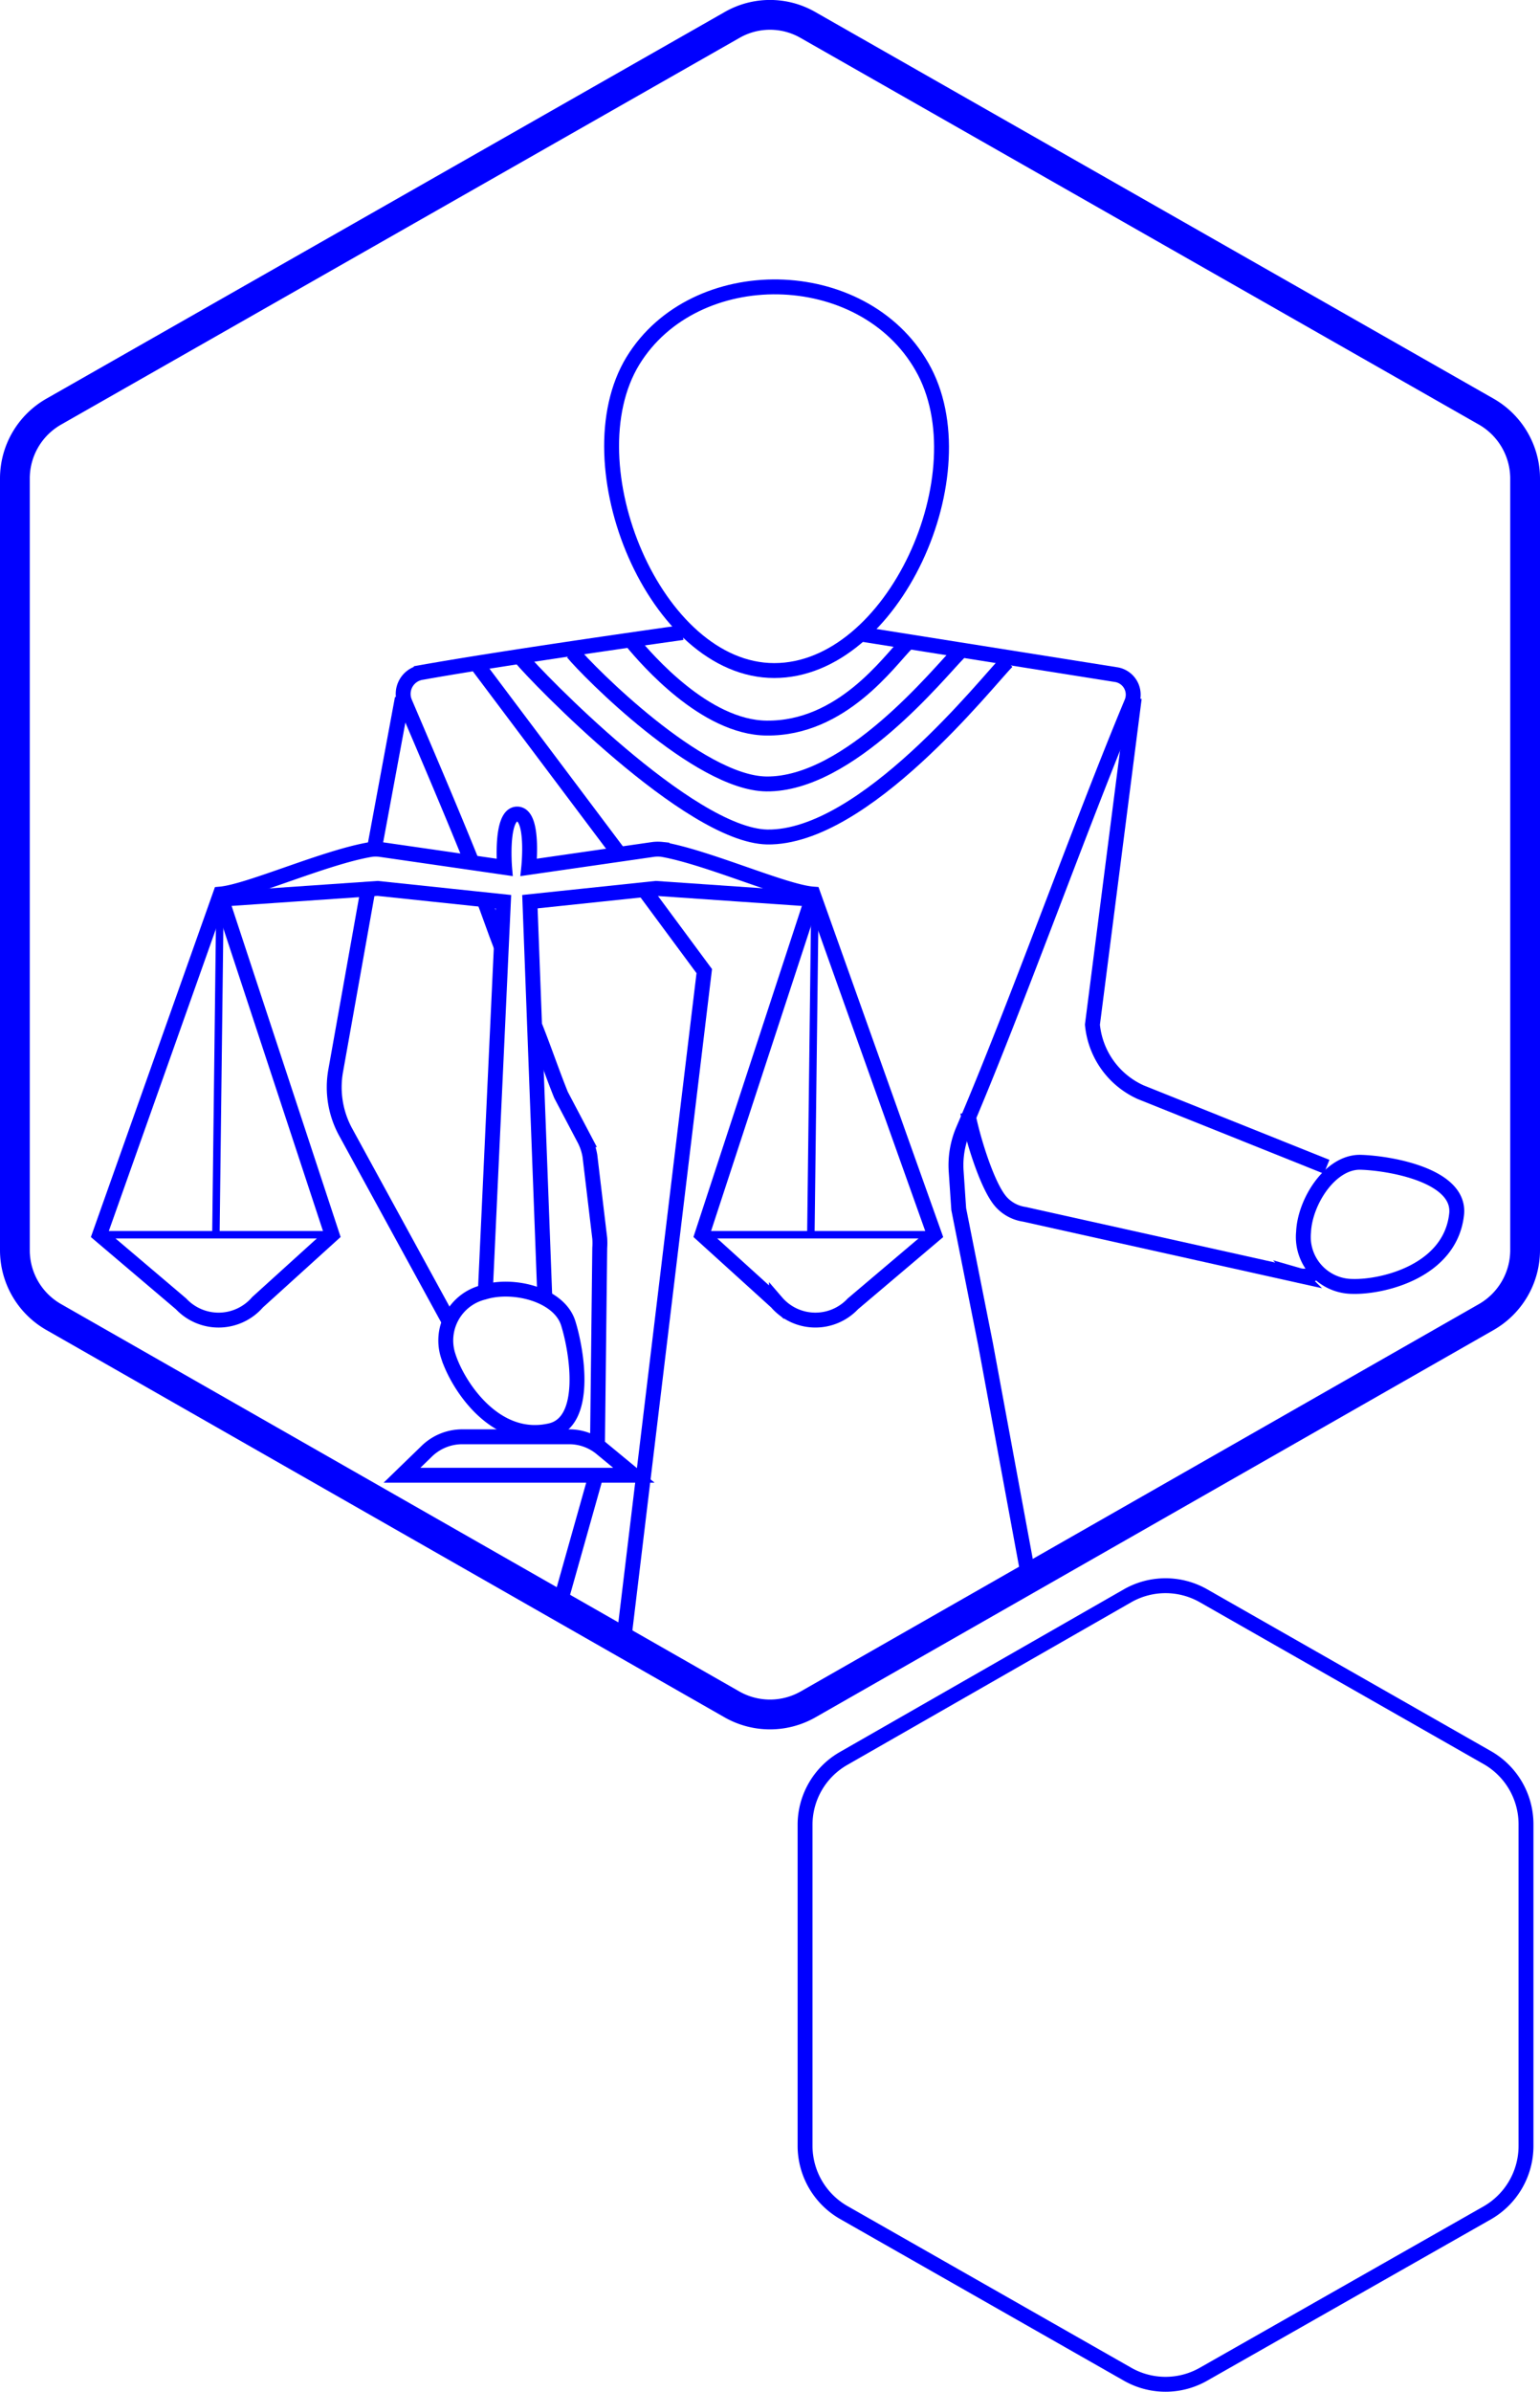 <svg xmlns="http://www.w3.org/2000/svg" viewBox="0 0 103.43 160.53"><defs><style>.cls-1,.cls-2,.cls-3{fill:none;stroke:blue;stroke-miterlimit:10;}.cls-1{stroke-width:2px;}.cls-3{stroke-width:0.5px;}</style></defs><g id="Capa_2" data-name="Capa 2"><g id="Capa_7" data-name="Capa 7"><path class="cls-1" d="M1,32.11V83.9a5.16,5.16,0,0,0,2.6,4.48l45.56,26a5.17,5.17,0,0,0,5.11,0l45.56-26a5.18,5.18,0,0,0,2.6-4.48V32.11a5.18,5.18,0,0,0-2.6-4.48L54.27,1.68a5.12,5.12,0,0,0-5.11,0L3.6,27.63A5.16,5.16,0,0,0,1,32.11Z"/><path class="cls-2" d="M54.07,122.42V144a5.16,5.16,0,0,0,2.6,4.48l19.06,10.85a5.15,5.15,0,0,0,5.1,0L99.89,148.5a5.18,5.18,0,0,0,2.6-4.48v-21.6a5.15,5.15,0,0,0-2.6-4.47L80.83,107.09a5.15,5.15,0,0,0-5.1,0L56.67,118A5.13,5.13,0,0,0,54.07,122.42Z"/><path class="cls-2" d="M24.74,59.56,22.55,71.83A6.28,6.28,0,0,0,23.23,76l6.88,12.58"/><line class="cls-2" x1="27.02" y1="46.86" x2="25.11" y2="57.15"/><path class="cls-2" d="M35.94,68.89c.63,1.59,1.15,3.13,1.74,4.59l1.58,3a3.78,3.78,0,0,1,.36,1.09l.66,5.53a4.66,4.66,0,0,1,0,.65l-.15,13.08"/><path class="cls-2" d="M32.39,60.1c.46,1.18.82,2.27,1.28,3.45"/><path class="cls-2" d="M45.83,42.45s-11.59,1.62-17.54,2.68a1.46,1.46,0,0,0-1.1,2c1.28,3,3,7,4.5,10.72"/><path class="cls-2" d="M58,42.58l17,2.7a1.36,1.36,0,0,1,1,1.87c-3.44,8.23-7.78,20.46-11.32,28.7a6,6,0,0,0-.46,2.78l.17,2.51,1.8,9.06,2.9,15.69"/><path class="cls-2" d="M76.18,46.84,73.37,68.76a5.54,5.54,0,0,0,3.25,4.54l12.48,5"/><path class="cls-2" d="M65,74.66c.17,1.15,1.22,4.87,2.24,6a2.6,2.6,0,0,0,1.56.83l18.42,4.1a1.27,1.27,0,0,0,1.39-.49"/><path class="cls-2" d="M91.39,78c2,.06,6.71.89,6.44,3.48-.41,3.81-4.93,4.91-7,4.85a3.32,3.32,0,0,1-3.28-3.65C87.64,80.64,89.35,77.94,91.39,78Z"/><path class="cls-2" d="M42.48,43.11c.93,1.11,4.87,5.71,9,5.75,5.07.06,8.24-4.5,9.42-5.68"/><path class="cls-2" d="M38.16,88.79c.61,1.94,1.35,6.64-1.19,7.22-3.72.86-6.24-3.05-6.86-5a3.33,3.33,0,0,1,2.38-4.29C34.43,86.11,37.54,86.85,38.16,88.79Z"/><line class="cls-3" x1="6.69" y1="82.86" x2="22.26" y2="82.86"/><polyline class="cls-2" points="15.32 60.31 25.36 59.62 33.81 60.51 32.58 87.04"/><path class="cls-2" d="M54.61,60.1,47.15,82.86l5,4.53a3.45,3.45,0,0,0,5.13.11l5.48-4.64L54.61,60c-1.92-.14-7.08-2.47-10.15-3a2.63,2.63,0,0,0-.56,0l-8.39,1.21s.38-3.57-.77-3.58-.85,3.58-.85,3.58L25.51,57a2.63,2.63,0,0,0-.56,0c-3.08.5-8.23,2.83-10.15,3l-.45,1.27L6.69,82.86l5.47,4.64a3.46,3.46,0,0,0,5.14-.11l5-4.53L14.8,60.1"/><line class="cls-3" x1="62.72" y1="82.86" x2="47.15" y2="82.86"/><polyline class="cls-2" points="54.08 60.31 44.05 59.62 35.59 60.51 36.59 87.04"/><polyline class="cls-2" points="43.4 59.9 47.3 65.17 41.93 109.74"/><line class="cls-2" x1="32.14" y1="44.73" x2="41.7" y2="57.45"/><path class="cls-2" d="M38.47,43.8c1,1.22,8.44,8.76,13,8.81,5.58.06,11.64-7.51,12.94-8.81"/><path class="cls-2" d="M27,99H42.57L40.39,97.2a3.38,3.38,0,0,0-2.17-.78H31a3.42,3.42,0,0,0-2.37,1Z"/><line class="cls-2" x1="40" y1="99.11" x2="37.77" y2="107.02"/><line class="cls-3" x1="14.5" y1="82.84" x2="14.76" y2="61.47"/><line class="cls-3" x1="54.46" y1="82.79" x2="54.72" y2="61.42"/><path class="cls-2" d="M61.92,24.61c-4-7-15.27-7.15-19.41-.4C38.28,31.14,44,45,52,45S66,31.7,61.92,24.61Z"/><path class="cls-2" d="M35,44.17c1,1.22,11.28,11.88,16.52,12,6.53.1,14.82-10.47,16.12-11.77"/></g></g></svg>